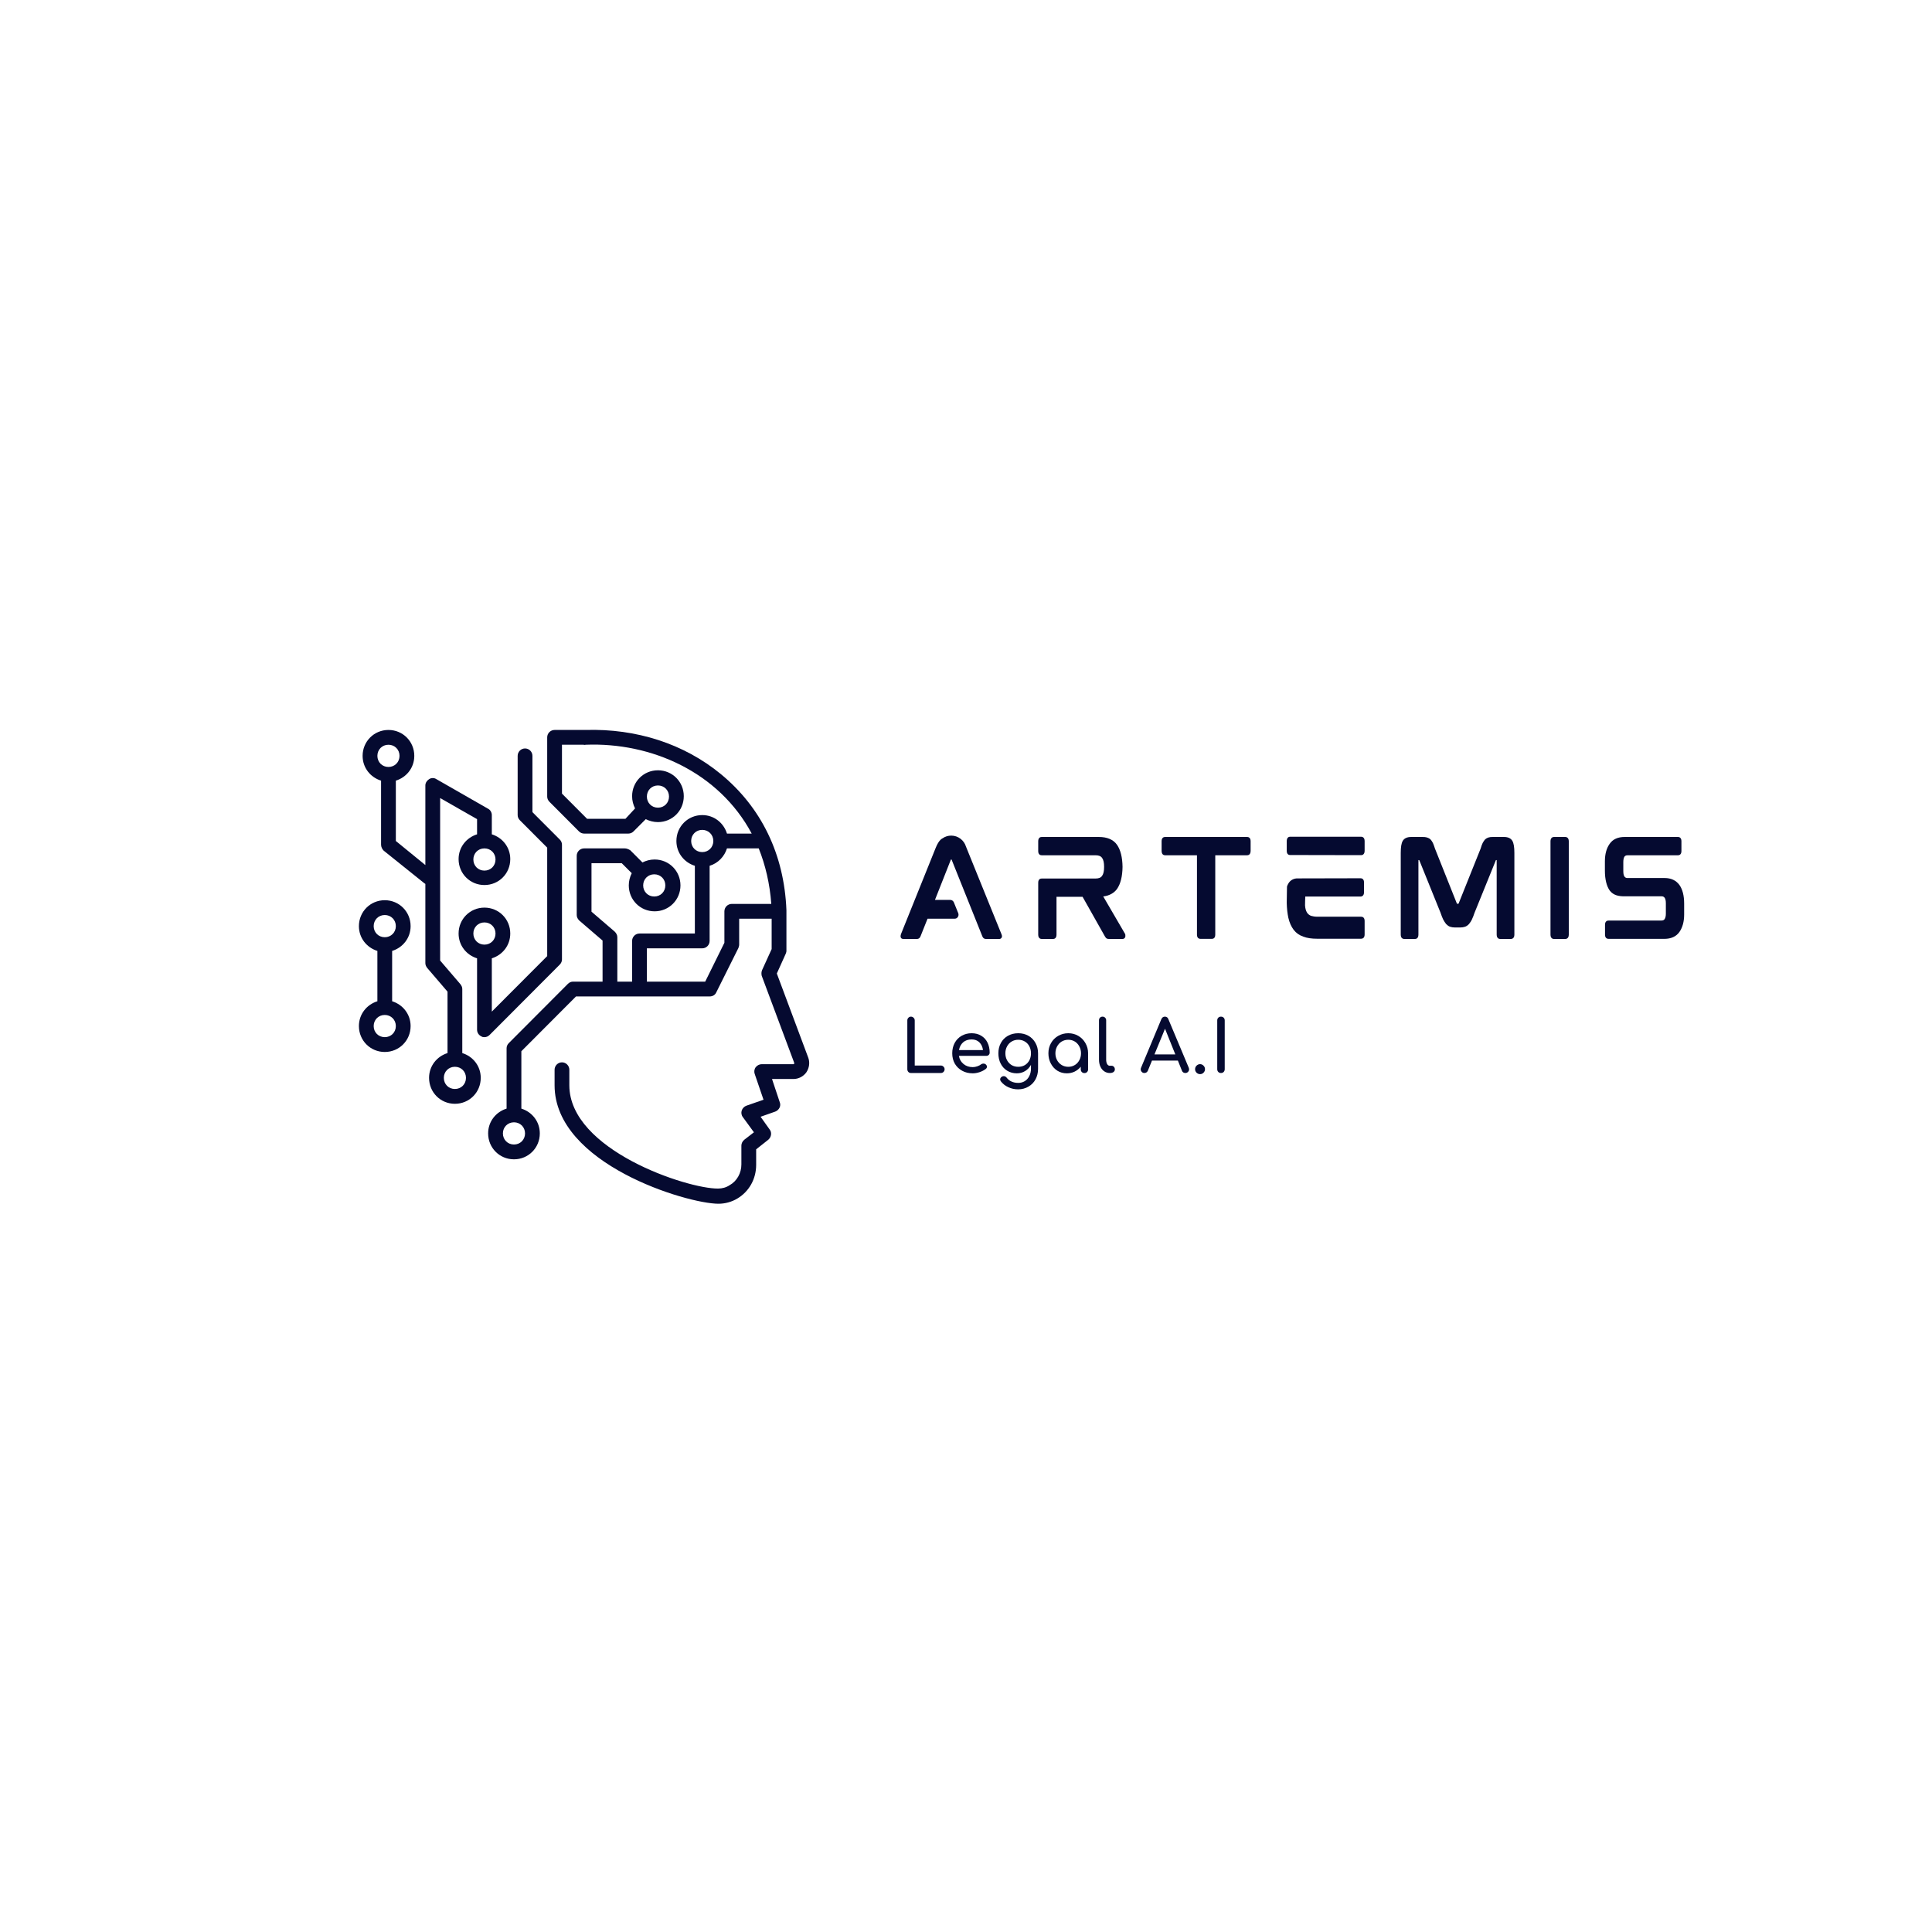 <svg xmlns="http://www.w3.org/2000/svg" xmlns:xlink="http://www.w3.org/1999/xlink" width="500" zoomAndPan="magnify" viewBox="0 0 375 375" height="500" preserveAspectRatio="xMidYMid meet" version="1.0"><defs><g/><clipPath id="de967ac4d3"><path d="M 94 141.395 L 157.324 141.395 L 157.324 233.645 L 94 233.645 Z M 94 141.395 " clip-rule="nonzero"/></clipPath><clipPath id="63733da3b2"><path d="M 70 141.395 L 100 141.395 L 100 215 L 70 215 Z M 70 141.395 " clip-rule="nonzero"/></clipPath><clipPath id="cae930587b"><path d="M 69.574 174 L 80 174 L 80 205 L 69.574 205 Z M 69.574 174 " clip-rule="nonzero"/></clipPath></defs><g clip-path="url(#de967ac4d3)"><path fill="#050a30" d="M 112.371 161.367 C 112.66 161.656 113.02 161.797 113.375 161.797 L 121.977 161.797 C 122.332 161.797 122.691 161.656 122.977 161.367 L 125.344 158.996 C 126.059 159.355 126.848 159.57 127.707 159.57 C 130.5 159.57 132.723 157.344 132.723 154.543 C 132.723 151.738 130.5 149.512 127.707 149.512 C 124.914 149.512 122.691 151.738 122.691 154.543 C 122.691 155.402 122.906 156.195 123.266 156.914 L 121.402 158.926 L 113.949 158.926 L 109.078 154.039 L 109.078 144.555 L 113.234 144.555 C 113.375 144.555 113.52 144.629 113.664 144.555 C 126.418 144.051 139.531 149.871 145.906 161.797 L 141.105 161.797 C 140.461 159.715 138.598 158.207 136.305 158.207 C 133.512 158.207 131.289 160.434 131.289 163.234 C 131.289 165.535 132.793 167.402 134.871 168.051 L 134.871 181.195 L 124.125 181.195 C 123.336 181.195 122.691 181.844 122.691 182.633 L 122.691 190.535 L 119.824 190.535 L 119.824 181.914 C 119.824 181.484 119.609 181.125 119.324 180.836 L 114.809 176.957 L 114.809 167.547 L 120.684 167.547 L 122.621 169.484 C 122.262 170.203 122.047 170.996 122.047 171.855 C 122.047 174.66 124.27 176.887 127.062 176.887 C 129.855 176.887 132.078 174.66 132.078 171.855 C 132.078 169.055 129.855 166.828 127.062 166.828 C 126.203 166.828 125.414 167.043 124.699 167.402 L 122.332 165.031 C 121.977 164.816 121.617 164.672 121.258 164.672 L 113.375 164.672 C 112.586 164.672 111.941 165.32 111.941 166.109 L 111.941 177.605 C 111.941 178.035 112.156 178.395 112.445 178.684 L 116.957 182.562 L 116.957 190.535 L 111.227 190.535 C 110.867 190.535 110.508 190.68 110.223 190.969 L 98.758 202.465 C 98.473 202.75 98.328 203.109 98.328 203.469 L 98.328 215.18 C 96.25 215.828 94.746 217.695 94.746 219.992 C 94.746 222.797 96.965 225.023 99.762 225.023 C 102.555 225.023 104.777 222.797 104.777 219.992 C 104.777 217.695 103.273 215.828 101.195 215.18 L 101.195 204.043 L 111.801 193.41 L 137.738 193.41 C 138.312 193.41 138.812 193.125 139.027 192.621 L 143.328 184 C 143.398 183.785 143.473 183.566 143.473 183.352 L 143.473 178.324 L 149.777 178.324 L 149.777 184.215 L 147.914 188.309 C 147.77 188.668 147.77 189.027 147.844 189.387 L 154.148 206.27 C 154.148 206.344 154.148 206.414 154.148 206.488 C 154.078 206.559 154.078 206.559 154.004 206.559 L 147.844 206.559 C 147.414 206.559 146.984 206.773 146.695 207.133 C 146.41 207.492 146.336 207.996 146.48 208.426 L 148.199 213.457 L 144.906 214.605 C 144.477 214.75 144.117 215.109 143.973 215.539 C 143.828 215.969 143.902 216.473 144.188 216.832 L 146.336 219.777 L 144.477 221.215 C 144.117 221.504 143.902 221.934 143.902 222.363 L 143.902 226.027 C 143.902 227.68 143.043 229.262 141.609 230.051 C 140.965 230.484 140.176 230.699 139.387 230.699 C 133.441 230.77 110.508 223.227 110.508 210.652 L 110.508 207.637 C 110.508 206.848 109.863 206.199 109.078 206.199 C 108.289 206.199 107.645 206.848 107.645 207.637 L 107.645 210.652 C 107.645 225.957 133.367 233.645 139.457 233.645 C 140.75 233.645 142.039 233.285 143.113 232.637 C 145.406 231.273 146.77 228.832 146.77 226.102 L 146.77 223.082 L 149.133 221.215 C 149.707 220.711 149.848 219.852 149.418 219.273 L 147.629 216.762 L 150.492 215.754 C 151.211 215.469 151.641 214.676 151.355 213.957 L 149.848 209.434 L 154.004 209.434 C 155.008 209.434 155.941 208.93 156.512 208.141 C 157.086 207.277 157.23 206.199 156.871 205.266 L 150.781 188.957 L 152.5 185.148 C 152.57 184.934 152.645 184.789 152.645 184.574 L 152.645 176.672 C 152.215 165.82 147.77 156.699 139.891 150.23 C 132.723 144.34 123.48 141.395 113.664 141.684 C 113.59 141.684 113.449 141.684 113.375 141.684 L 107.645 141.684 C 106.855 141.684 106.211 142.328 106.211 143.117 L 106.211 154.613 C 106.211 154.973 106.355 155.332 106.641 155.621 Z M 127.707 152.457 C 128.926 152.457 129.855 153.391 129.855 154.613 C 129.855 155.836 128.926 156.77 127.707 156.77 C 126.488 156.77 125.559 155.836 125.559 154.613 C 125.559 153.391 126.488 152.457 127.707 152.457 Z M 126.992 169.703 C 128.207 169.703 129.141 170.637 129.141 171.855 C 129.141 173.078 128.207 174.012 126.992 174.012 C 125.773 174.012 124.84 173.078 124.84 171.855 C 124.84 170.637 125.773 169.703 126.992 169.703 Z M 101.91 219.992 C 101.91 221.215 100.98 222.148 99.762 222.148 C 98.543 222.148 97.613 221.215 97.613 219.992 C 97.613 218.773 98.543 217.84 99.762 217.84 C 100.98 217.84 101.91 218.773 101.91 219.992 Z M 134.156 163.234 C 134.156 162.016 135.086 161.078 136.305 161.078 C 137.523 161.078 138.457 162.016 138.457 163.234 C 138.457 164.457 137.523 165.391 136.305 165.391 C 135.086 165.391 134.156 164.457 134.156 163.234 Z M 149.707 175.449 L 142.039 175.449 C 141.25 175.449 140.605 176.098 140.605 176.887 L 140.605 182.992 L 136.879 190.535 L 125.559 190.535 L 125.559 184.07 L 136.305 184.07 C 137.094 184.07 137.738 183.426 137.738 182.633 L 137.738 168.051 C 139.387 167.547 140.605 166.254 141.105 164.672 L 147.27 164.672 C 148.559 167.906 149.418 171.496 149.707 175.449 Z M 149.707 175.449 " fill-opacity="1" fill-rule="nonzero"/></g><g clip-path="url(#63733da3b2)"><path fill="#050a30" d="M 73.965 151.523 L 73.965 163.953 C 73.965 164.387 74.18 164.816 74.465 165.102 L 82.348 171.426 C 82.422 171.496 82.492 171.496 82.562 171.57 L 82.562 186.945 C 82.562 187.305 82.707 187.59 82.922 187.879 L 86.863 192.477 L 86.863 204.402 C 84.785 205.051 83.281 206.918 83.281 209.215 C 83.281 212.02 85.5 214.246 88.297 214.246 C 91.09 214.246 93.312 212.02 93.312 209.215 C 93.312 206.918 91.809 205.051 89.73 204.402 L 89.73 191.973 C 89.73 191.613 89.586 191.328 89.371 191.039 L 85.43 186.441 L 85.43 154.902 L 92.598 158.996 L 92.598 161.941 C 90.52 162.59 89.012 164.457 89.012 166.754 C 89.012 169.559 91.234 171.785 94.027 171.785 C 96.824 171.785 99.043 169.559 99.043 166.754 C 99.043 164.457 97.539 162.59 95.461 161.941 L 95.461 158.207 C 95.461 157.703 95.176 157.199 94.746 156.984 L 84.715 151.238 C 84.285 150.949 83.711 150.949 83.281 151.238 C 82.852 151.523 82.562 151.957 82.562 152.457 L 82.562 167.906 L 76.832 163.234 L 76.832 151.523 C 78.91 150.879 80.414 149.012 80.414 146.711 C 80.414 143.91 78.191 141.684 75.398 141.684 C 72.605 141.684 70.383 143.91 70.383 146.711 C 70.383 149.012 71.887 150.879 73.965 151.523 Z M 90.445 209.215 C 90.445 210.438 89.516 211.371 88.297 211.371 C 87.078 211.371 86.148 210.438 86.148 209.215 C 86.148 207.996 87.078 207.062 88.297 207.062 C 89.516 207.062 90.445 207.996 90.445 209.215 Z M 96.18 166.828 C 96.18 168.051 95.246 168.984 94.027 168.984 C 92.812 168.984 91.879 168.051 91.879 166.828 C 91.879 165.605 92.812 164.672 94.027 164.672 C 95.246 164.672 96.18 165.605 96.18 166.828 Z M 75.398 144.555 C 76.617 144.555 77.547 145.488 77.547 146.711 C 77.547 147.934 76.617 148.867 75.398 148.867 C 74.18 148.867 73.25 147.934 73.25 146.711 C 73.25 145.488 74.18 144.555 75.398 144.555 Z M 75.398 144.555 " fill-opacity="1" fill-rule="nonzero"/></g><path fill="#050a30" d="M 106.211 164.527 L 106.211 185.578 L 95.461 196.355 L 95.461 186.012 C 97.539 185.363 99.043 183.496 99.043 181.195 C 99.043 178.395 96.824 176.168 94.027 176.168 C 91.234 176.168 89.012 178.395 89.012 181.195 C 89.012 183.496 90.52 185.363 92.598 186.012 L 92.598 199.875 C 92.598 200.453 92.953 200.953 93.457 201.172 C 93.672 201.312 93.812 201.312 94.027 201.312 C 94.387 201.312 94.746 201.172 95.031 200.883 L 108.648 187.23 C 108.934 186.945 109.078 186.586 109.078 186.227 L 109.078 163.953 C 109.078 163.594 108.934 163.234 108.648 162.949 L 103.344 157.633 L 103.344 146.711 C 103.344 145.922 102.699 145.273 101.91 145.273 C 101.121 145.273 100.477 145.922 100.477 146.711 L 100.477 158.207 C 100.477 158.566 100.621 158.926 100.906 159.211 Z M 94.027 183.352 C 92.812 183.352 91.879 182.418 91.879 181.195 C 91.879 179.977 92.812 179.043 94.027 179.043 C 95.246 179.043 96.18 179.977 96.18 181.195 C 96.18 182.418 95.246 183.352 94.027 183.352 Z M 94.027 183.352 " fill-opacity="1" fill-rule="nonzero"/><g clip-path="url(#cae930587b)"><path fill="#050a30" d="M 69.664 199.16 C 69.664 201.961 71.887 204.188 74.684 204.188 C 77.477 204.188 79.699 201.961 79.699 199.16 C 79.699 196.859 78.191 194.992 76.113 194.344 L 76.113 184.574 C 78.191 183.926 79.699 182.059 79.699 179.762 C 79.699 176.957 77.477 174.73 74.684 174.73 C 71.887 174.73 69.664 176.957 69.664 179.762 C 69.664 182.059 71.172 183.926 73.25 184.574 L 73.25 194.344 C 71.172 194.992 69.664 196.859 69.664 199.16 Z M 72.531 179.762 C 72.531 178.539 73.465 177.605 74.684 177.605 C 75.898 177.605 76.832 178.539 76.832 179.762 C 76.832 180.98 75.898 181.914 74.684 181.914 C 73.465 181.914 72.531 180.98 72.531 179.762 Z M 74.684 197.004 C 75.898 197.004 76.832 197.938 76.832 199.16 C 76.832 200.379 75.898 201.312 74.684 201.312 C 73.465 201.312 72.531 200.379 72.531 199.16 C 72.531 197.938 73.465 197.004 74.684 197.004 Z M 74.684 197.004 " fill-opacity="1" fill-rule="nonzero"/></g><g fill="#050a30" fill-opacity="1"><g transform="translate(172.858, 182.231)"><g><path d="M 14.785 -17.543 C 14.734 -17.664 14.688 -17.809 14.641 -17.902 C 14.258 -19.152 13.105 -20.039 11.785 -20.039 C 11.184 -20.039 10.609 -19.871 10.129 -19.535 C 9.984 -19.465 9.863 -19.367 9.77 -19.297 C 9.406 -18.984 9.047 -18.406 8.711 -17.543 L 2.016 -0.91 C 1.945 -0.695 1.922 -0.48 1.969 -0.336 C 1.992 -0.191 2.113 0.023 2.496 0.023 L 5.137 0.023 C 5.449 0.023 5.688 -0.168 5.809 -0.48 L 7.176 -3.91 L 12.434 -3.91 C 12.695 -3.91 12.938 -4.031 13.055 -4.246 C 13.199 -4.441 13.223 -4.703 13.152 -4.945 L 12.289 -7.078 C 12.168 -7.367 11.902 -7.559 11.594 -7.559 L 8.617 -7.559 L 11.688 -15.336 C 11.711 -15.383 11.734 -15.406 11.734 -15.406 L 11.832 -15.406 C 11.832 -15.406 11.832 -15.406 11.855 -15.359 L 17.809 -0.504 C 17.93 -0.168 18.168 0.023 18.504 0.023 L 21.07 0.023 C 21.457 0.023 21.551 -0.215 21.602 -0.336 C 21.648 -0.48 21.625 -0.695 21.527 -0.91 Z M 14.785 -17.543 "/></g></g></g><g fill="#050a30" fill-opacity="1"><g transform="translate(199.594, 182.231)"><g><path d="M 18.289 -14.039 C 18.289 -14.016 18.289 -13.992 18.289 -13.969 C 18.289 -13.945 18.289 -13.922 18.289 -13.895 Z M 18.742 -1.031 L 14.543 -8.23 C 15.719 -8.375 16.633 -8.879 17.23 -9.695 C 17.902 -10.68 18.266 -12.098 18.289 -13.969 C 18.266 -15.84 17.902 -17.258 17.23 -18.238 C 16.512 -19.273 15.312 -19.777 13.68 -19.777 L 2.617 -19.777 C 2.398 -19.777 1.922 -19.703 1.922 -18.938 L 1.922 -17.039 C 1.922 -16.297 2.398 -16.223 2.617 -16.223 L 13.055 -16.223 C 13.68 -16.223 14.09 -16.055 14.328 -15.695 C 14.594 -15.336 14.711 -14.762 14.711 -13.969 C 14.711 -13.176 14.594 -12.602 14.328 -12.238 C 14.09 -11.879 13.68 -11.711 13.055 -11.711 L 2.617 -11.711 C 2.398 -11.711 1.922 -11.641 1.922 -10.895 L 1.922 -0.816 C 1.922 -0.07 2.398 0.023 2.617 0.023 L 4.801 0.023 C 5.016 0.023 5.473 -0.07 5.473 -0.816 L 5.473 -8.16 L 10.535 -8.16 L 14.879 -0.457 C 14.977 -0.312 15.047 -0.191 15.145 -0.121 C 15.266 -0.023 15.434 0.023 15.648 0.023 L 18.289 0.023 C 18.574 0.023 18.793 -0.168 18.84 -0.457 C 18.863 -0.695 18.84 -0.887 18.742 -1.031 Z M 18.742 -1.031 "/></g></g></g><g fill="#050a30" fill-opacity="1"><g transform="translate(223.546, 182.231)"><g><path d="M 18.504 -19.777 L 2.617 -19.777 C 2.398 -19.777 1.922 -19.703 1.922 -18.961 L 1.922 -17.09 C 1.922 -16.297 2.398 -16.223 2.617 -16.223 L 8.785 -16.223 L 8.785 -0.816 C 8.785 -0.07 9.266 0 9.457 0 L 11.664 0 C 11.879 0 12.336 -0.07 12.336 -0.816 L 12.336 -16.223 L 18.504 -16.223 C 18.719 -16.223 19.199 -16.297 19.199 -17.09 L 19.199 -18.961 C 19.199 -19.703 18.719 -19.777 18.504 -19.777 Z M 18.504 -19.777 "/></g></g></g><g fill="#050a30" fill-opacity="1"><g transform="translate(247.834, 182.231)"><g><path d="M 16.344 -4.297 L 7.895 -4.297 C 7.391 -4.297 6.984 -4.367 6.648 -4.465 C 6.336 -4.586 6.121 -4.754 5.93 -4.992 C 5.734 -5.258 5.594 -5.617 5.52 -6.07 C 5.496 -6.191 5.496 -6.359 5.473 -6.48 C 5.473 -6.48 5.496 -8.207 5.52 -8.207 L 16.246 -8.207 C 16.441 -8.207 16.922 -8.305 16.922 -9.047 L 16.922 -10.945 C 16.922 -11.688 16.441 -11.762 16.246 -11.762 L 3.863 -11.734 C 3.168 -11.688 2.566 -11.328 2.23 -10.727 C 2.113 -10.535 2.016 -10.344 1.969 -10.129 L 1.922 -7.105 L 1.922 -6.984 C 1.945 -5.855 2.062 -4.895 2.23 -4.105 C 2.449 -3.145 2.809 -2.352 3.266 -1.754 C 3.742 -1.129 4.367 -0.695 5.137 -0.434 C 5.879 -0.145 6.77 -0.023 7.824 -0.023 L 16.344 -0.023 C 16.559 -0.023 17.039 -0.098 17.039 -0.84 L 17.039 -3.48 C 17.039 -4.223 16.559 -4.297 16.344 -4.297 Z M 16.367 -19.824 L 2.566 -19.824 C 2.375 -19.824 1.922 -19.727 1.922 -18.961 L 1.922 -17.09 C 1.922 -16.344 2.375 -16.273 2.566 -16.273 L 16.367 -16.246 C 16.559 -16.246 17.039 -16.344 17.039 -17.09 L 17.039 -18.984 C 17.039 -19.727 16.559 -19.824 16.367 -19.824 Z M 16.367 -19.824 "/></g></g></g><g fill="#050a30" fill-opacity="1"><g transform="translate(269.962, 182.231)"><g><path d="M 21.961 -19.777 L 19.801 -19.777 C 19.465 -19.777 19.199 -19.754 18.961 -19.68 C 18.719 -19.609 18.504 -19.488 18.312 -19.32 C 18.145 -19.129 17.977 -18.91 17.832 -18.625 C 17.688 -18.336 17.566 -17.977 17.426 -17.52 L 13.176 -6.91 C 13.152 -6.816 13.129 -6.816 13.105 -6.816 L 12.863 -6.816 C 12.863 -6.816 12.816 -6.816 12.793 -6.91 L 8.566 -17.52 C 8.426 -17.977 8.281 -18.336 8.16 -18.625 C 8.016 -18.91 7.848 -19.129 7.68 -19.32 C 7.488 -19.488 7.246 -19.609 7.008 -19.68 C 6.77 -19.754 6.48 -19.777 6.168 -19.777 L 3.961 -19.777 C 3.145 -19.777 2.594 -19.512 2.305 -19.008 C 2.039 -18.551 1.922 -17.785 1.922 -16.68 L 1.922 -0.816 C 1.922 -0.07 2.398 0.023 2.617 0.023 L 4.68 0.023 C 4.895 0.023 5.352 -0.07 5.352 -0.816 L 5.352 -15.238 C 5.352 -15.266 5.352 -15.289 5.352 -15.289 L 5.473 -15.289 C 5.496 -15.289 5.52 -15.289 5.543 -15.215 L 9.648 -5.062 C 9.816 -4.559 9.984 -4.129 10.152 -3.77 C 10.344 -3.406 10.535 -3.121 10.727 -2.879 C 10.969 -2.641 11.207 -2.449 11.496 -2.352 C 11.785 -2.258 12.098 -2.207 12.457 -2.207 L 13.441 -2.207 C 13.801 -2.207 14.137 -2.258 14.398 -2.352 C 14.688 -2.449 14.953 -2.641 15.168 -2.879 C 15.359 -3.121 15.574 -3.406 15.742 -3.77 C 15.91 -4.129 16.078 -4.559 16.246 -5.062 L 20.375 -15.238 C 20.375 -15.289 20.398 -15.289 20.426 -15.289 L 20.543 -15.289 C 20.543 -15.289 20.543 -15.266 20.543 -15.238 L 20.543 -0.816 C 20.543 -0.07 21.023 0.023 21.215 0.023 L 23.281 0.023 C 23.496 0.023 23.977 -0.07 23.977 -0.816 L 23.977 -16.68 C 23.977 -17.785 23.855 -18.551 23.594 -19.008 C 23.305 -19.512 22.754 -19.777 21.961 -19.777 Z M 21.961 -19.777 "/></g></g></g><g fill="#050a30" fill-opacity="1"><g transform="translate(299.027, 182.231)"><g><path d="M 4.801 -19.777 L 2.594 -19.777 C 2.398 -19.777 1.922 -19.68 1.922 -18.938 L 1.922 -0.816 C 1.922 -0.07 2.398 0.023 2.594 0.023 L 4.801 0.023 C 4.992 0.023 5.473 -0.07 5.473 -0.816 L 5.473 -18.938 C 5.473 -19.68 4.992 -19.777 4.801 -19.777 Z M 4.801 -19.777 "/></g></g></g><g fill="#050a30" fill-opacity="1"><g transform="translate(309.587, 182.231)"><g><path d="M 13.512 -11.809 L 6.312 -11.809 C 5.953 -11.809 5.496 -11.953 5.496 -13.129 L 5.496 -14.902 C 5.496 -15.336 5.566 -15.672 5.688 -15.91 C 5.785 -16.055 5.93 -16.223 6.336 -16.223 L 16.105 -16.223 C 16.297 -16.223 16.777 -16.297 16.777 -17.039 L 16.777 -18.961 C 16.777 -19.703 16.297 -19.777 16.105 -19.777 L 5.762 -19.777 C 4.441 -19.777 3.48 -19.344 2.855 -18.457 C 2.23 -17.594 1.922 -16.441 1.922 -15.047 L 1.922 -13.223 C 1.922 -11.566 2.258 -10.223 2.855 -9.383 C 3.602 -8.398 4.703 -8.258 5.711 -8.258 L 12.91 -8.258 C 13.273 -8.258 13.754 -8.113 13.754 -6.938 L 13.754 -4.871 C 13.754 -4.441 13.68 -4.105 13.535 -3.863 C 13.441 -3.719 13.297 -3.551 12.887 -3.551 L 2.641 -3.551 C 2.426 -3.551 1.945 -3.48 1.945 -2.734 L 1.945 -0.816 C 1.945 -0.07 2.426 0 2.641 0 L 13.465 0 C 14.785 0 15.77 -0.457 16.391 -1.344 C 16.992 -2.207 17.305 -3.336 17.305 -4.727 L 17.305 -6.84 C 17.305 -8.398 16.992 -9.625 16.367 -10.488 C 15.719 -11.352 14.762 -11.809 13.512 -11.809 Z M 13.512 -11.809 "/></g></g></g><g fill="#050a30" fill-opacity="1"><g transform="translate(174.705, 208.269)"><g><path d="M 2.109 0 C 1.91 0 1.742 -0.066 1.609 -0.203 C 1.473 -0.348 1.406 -0.523 1.406 -0.734 L 1.406 -10.203 C 1.406 -10.41 1.473 -10.582 1.609 -10.719 C 1.742 -10.863 1.91 -10.938 2.109 -10.938 C 2.316 -10.938 2.488 -10.863 2.625 -10.719 C 2.77 -10.582 2.844 -10.41 2.844 -10.203 L 2.844 -1.453 L 7.906 -1.453 C 8.113 -1.453 8.285 -1.379 8.422 -1.234 C 8.566 -1.098 8.641 -0.93 8.641 -0.734 C 8.641 -0.523 8.566 -0.348 8.422 -0.203 C 8.285 -0.066 8.113 0 7.906 0 Z M 2.109 0 "/></g></g></g><g fill="#050a30" fill-opacity="1"><g transform="translate(183.954, 208.269)"><g><path d="M 8.141 -3.953 C 8.141 -3.773 8.078 -3.625 7.953 -3.5 C 7.828 -3.383 7.672 -3.328 7.484 -3.328 L 2.172 -3.328 C 2.273 -2.68 2.57 -2.156 3.062 -1.75 C 3.551 -1.344 4.148 -1.141 4.859 -1.141 C 5.141 -1.141 5.43 -1.191 5.734 -1.297 C 6.035 -1.398 6.285 -1.531 6.484 -1.688 C 6.609 -1.781 6.758 -1.828 6.938 -1.828 C 7.113 -1.828 7.254 -1.781 7.359 -1.688 C 7.523 -1.551 7.609 -1.395 7.609 -1.219 C 7.609 -1.051 7.535 -0.91 7.391 -0.797 C 7.078 -0.547 6.68 -0.336 6.203 -0.172 C 5.734 -0.016 5.285 0.062 4.859 0.062 C 4.086 0.062 3.398 -0.102 2.797 -0.438 C 2.191 -0.77 1.719 -1.227 1.375 -1.812 C 1.039 -2.406 0.875 -3.078 0.875 -3.828 C 0.875 -4.566 1.031 -5.234 1.344 -5.828 C 1.664 -6.422 2.113 -6.883 2.688 -7.219 C 3.27 -7.551 3.922 -7.719 4.641 -7.719 C 5.359 -7.719 5.977 -7.555 6.5 -7.234 C 7.031 -6.922 7.438 -6.477 7.719 -5.906 C 8 -5.332 8.141 -4.68 8.141 -3.953 Z M 4.641 -6.516 C 3.961 -6.516 3.41 -6.328 2.984 -5.953 C 2.566 -5.578 2.301 -5.078 2.188 -4.453 L 6.844 -4.453 C 6.758 -5.078 6.523 -5.578 6.141 -5.953 C 5.766 -6.328 5.266 -6.516 4.641 -6.516 Z M 4.641 -6.516 "/></g></g></g><g fill="#050a30" fill-opacity="1"><g transform="translate(192.909, 208.269)"><g><path d="M 4.734 -7.719 C 5.473 -7.719 6.133 -7.551 6.719 -7.219 C 7.301 -6.883 7.754 -6.422 8.078 -5.828 C 8.41 -5.242 8.578 -4.578 8.578 -3.828 L 8.578 -0.797 C 8.578 -0.055 8.414 0.613 8.094 1.219 C 7.77 1.82 7.312 2.297 6.719 2.641 C 6.125 2.992 5.453 3.172 4.703 3.172 C 4.035 3.172 3.41 3.035 2.828 2.766 C 2.242 2.504 1.758 2.129 1.375 1.641 C 1.27 1.504 1.219 1.375 1.219 1.25 C 1.219 1.051 1.316 0.879 1.516 0.734 C 1.641 0.648 1.77 0.609 1.906 0.609 C 2.133 0.609 2.328 0.707 2.484 0.906 C 2.734 1.238 3.047 1.488 3.422 1.656 C 3.805 1.832 4.242 1.922 4.734 1.922 C 5.191 1.922 5.602 1.812 5.969 1.594 C 6.344 1.375 6.641 1.051 6.859 0.625 C 7.086 0.195 7.203 -0.305 7.203 -0.891 L 7.203 -1.578 C 6.922 -1.066 6.539 -0.664 6.062 -0.375 C 5.582 -0.082 5.047 0.062 4.453 0.062 C 3.766 0.062 3.145 -0.102 2.594 -0.438 C 2.051 -0.77 1.629 -1.227 1.328 -1.812 C 1.023 -2.406 0.875 -3.078 0.875 -3.828 C 0.875 -4.578 1.035 -5.242 1.359 -5.828 C 1.68 -6.422 2.133 -6.883 2.719 -7.219 C 3.312 -7.551 3.984 -7.719 4.734 -7.719 Z M 4.734 -1.203 C 5.211 -1.203 5.641 -1.312 6.016 -1.531 C 6.391 -1.758 6.68 -2.07 6.891 -2.469 C 7.098 -2.863 7.203 -3.316 7.203 -3.828 C 7.203 -4.328 7.098 -4.773 6.891 -5.172 C 6.68 -5.578 6.391 -5.891 6.016 -6.109 C 5.641 -6.336 5.211 -6.453 4.734 -6.453 C 4.254 -6.453 3.828 -6.336 3.453 -6.109 C 3.078 -5.891 2.781 -5.578 2.562 -5.172 C 2.344 -4.773 2.234 -4.328 2.234 -3.828 C 2.234 -3.316 2.344 -2.863 2.562 -2.469 C 2.781 -2.07 3.078 -1.758 3.453 -1.531 C 3.828 -1.312 4.254 -1.203 4.734 -1.203 Z M 4.734 -1.203 "/></g></g></g><g fill="#050a30" fill-opacity="1"><g transform="translate(202.62, 208.269)"><g><path d="M 4.734 -7.719 C 5.453 -7.719 6.102 -7.547 6.688 -7.203 C 7.27 -6.859 7.727 -6.391 8.062 -5.797 C 8.406 -5.203 8.578 -4.547 8.578 -3.828 L 8.578 -0.703 C 8.578 -0.492 8.508 -0.32 8.375 -0.188 C 8.238 -0.051 8.07 0.016 7.875 0.016 C 7.664 0.016 7.492 -0.051 7.359 -0.188 C 7.223 -0.32 7.156 -0.492 7.156 -0.703 L 7.156 -1.219 C 6.82 -0.812 6.422 -0.492 5.953 -0.266 C 5.492 -0.047 4.992 0.062 4.453 0.062 C 3.773 0.062 3.164 -0.102 2.625 -0.438 C 2.082 -0.781 1.656 -1.25 1.344 -1.844 C 1.031 -2.438 0.875 -3.098 0.875 -3.828 C 0.875 -4.547 1.039 -5.203 1.375 -5.797 C 1.707 -6.391 2.172 -6.859 2.766 -7.203 C 3.359 -7.547 4.016 -7.719 4.734 -7.719 Z M 4.734 -1.203 C 5.203 -1.203 5.625 -1.316 6 -1.547 C 6.375 -1.773 6.664 -2.086 6.875 -2.484 C 7.094 -2.879 7.203 -3.328 7.203 -3.828 C 7.203 -4.316 7.094 -4.758 6.875 -5.156 C 6.664 -5.562 6.375 -5.879 6 -6.109 C 5.625 -6.336 5.203 -6.453 4.734 -6.453 C 4.266 -6.453 3.836 -6.336 3.453 -6.109 C 3.078 -5.879 2.781 -5.562 2.562 -5.156 C 2.344 -4.758 2.234 -4.316 2.234 -3.828 C 2.234 -3.328 2.344 -2.879 2.562 -2.484 C 2.781 -2.086 3.078 -1.773 3.453 -1.547 C 3.836 -1.316 4.266 -1.203 4.734 -1.203 Z M 4.734 -1.203 "/></g></g></g><g fill="#050a30" fill-opacity="1"><g transform="translate(212.331, 208.269)"><g><path d="M 3.078 0 C 2.68 0 2.32 -0.109 2 -0.328 C 1.676 -0.547 1.426 -0.852 1.25 -1.25 C 1.07 -1.645 0.984 -2.094 0.984 -2.594 L 0.984 -10.234 C 0.984 -10.441 1.047 -10.609 1.172 -10.734 C 1.305 -10.867 1.477 -10.938 1.688 -10.938 C 1.883 -10.938 2.047 -10.867 2.172 -10.734 C 2.305 -10.609 2.375 -10.441 2.375 -10.234 L 2.375 -2.594 C 2.375 -2.25 2.438 -1.961 2.562 -1.734 C 2.695 -1.516 2.867 -1.406 3.078 -1.406 L 3.438 -1.406 C 3.613 -1.406 3.758 -1.336 3.875 -1.203 C 4 -1.078 4.062 -0.91 4.062 -0.703 C 4.062 -0.492 3.973 -0.32 3.797 -0.188 C 3.617 -0.062 3.391 0 3.109 0 Z M 3.078 0 "/></g></g></g><g fill="#050a30" fill-opacity="1"><g transform="translate(216.794, 208.269)"><g/></g></g><g fill="#050a30" fill-opacity="1"><g transform="translate(221.16, 208.269)"><g><path d="M 9.578 -1.016 C 9.617 -0.898 9.641 -0.801 9.641 -0.719 C 9.641 -0.52 9.566 -0.348 9.422 -0.203 C 9.285 -0.066 9.117 0 8.922 0 C 8.773 0 8.641 -0.035 8.516 -0.109 C 8.391 -0.191 8.301 -0.305 8.25 -0.453 L 7.469 -2.406 L 2.438 -2.406 L 1.641 -0.453 C 1.578 -0.305 1.484 -0.191 1.359 -0.109 C 1.234 -0.035 1.102 0 0.969 0 C 0.758 0 0.586 -0.07 0.453 -0.219 C 0.316 -0.363 0.25 -0.535 0.25 -0.734 C 0.25 -0.828 0.273 -0.93 0.328 -1.047 L 4.25 -10.438 C 4.395 -10.77 4.625 -10.938 4.938 -10.938 C 5.281 -10.938 5.508 -10.77 5.625 -10.438 Z M 2.922 -3.609 L 6.969 -3.609 L 4.969 -8.594 Z M 2.922 -3.609 "/></g></g></g><g fill="#050a30" fill-opacity="1"><g transform="translate(231.262, 208.269)"><g><path d="M 1.672 0.219 C 1.41 0.219 1.18 0.125 0.984 -0.062 C 0.797 -0.25 0.703 -0.473 0.703 -0.734 C 0.703 -1.004 0.797 -1.234 0.984 -1.422 C 1.18 -1.617 1.41 -1.719 1.672 -1.719 C 1.93 -1.719 2.156 -1.617 2.344 -1.422 C 2.531 -1.234 2.625 -1.004 2.625 -0.734 C 2.625 -0.473 2.531 -0.25 2.344 -0.062 C 2.164 0.125 1.941 0.219 1.672 0.219 Z M 1.672 0.219 "/></g></g></g><g fill="#050a30" fill-opacity="1"><g transform="translate(234.859, 208.269)"><g><path d="M 2.125 0 C 1.914 0 1.742 -0.066 1.609 -0.203 C 1.473 -0.348 1.406 -0.523 1.406 -0.734 L 1.406 -10.203 C 1.406 -10.422 1.473 -10.598 1.609 -10.734 C 1.742 -10.867 1.914 -10.938 2.125 -10.938 C 2.344 -10.938 2.52 -10.867 2.656 -10.734 C 2.789 -10.598 2.859 -10.422 2.859 -10.203 L 2.859 -0.734 C 2.859 -0.523 2.789 -0.348 2.656 -0.203 C 2.52 -0.066 2.344 0 2.125 0 Z M 2.125 0 "/></g></g></g></svg>